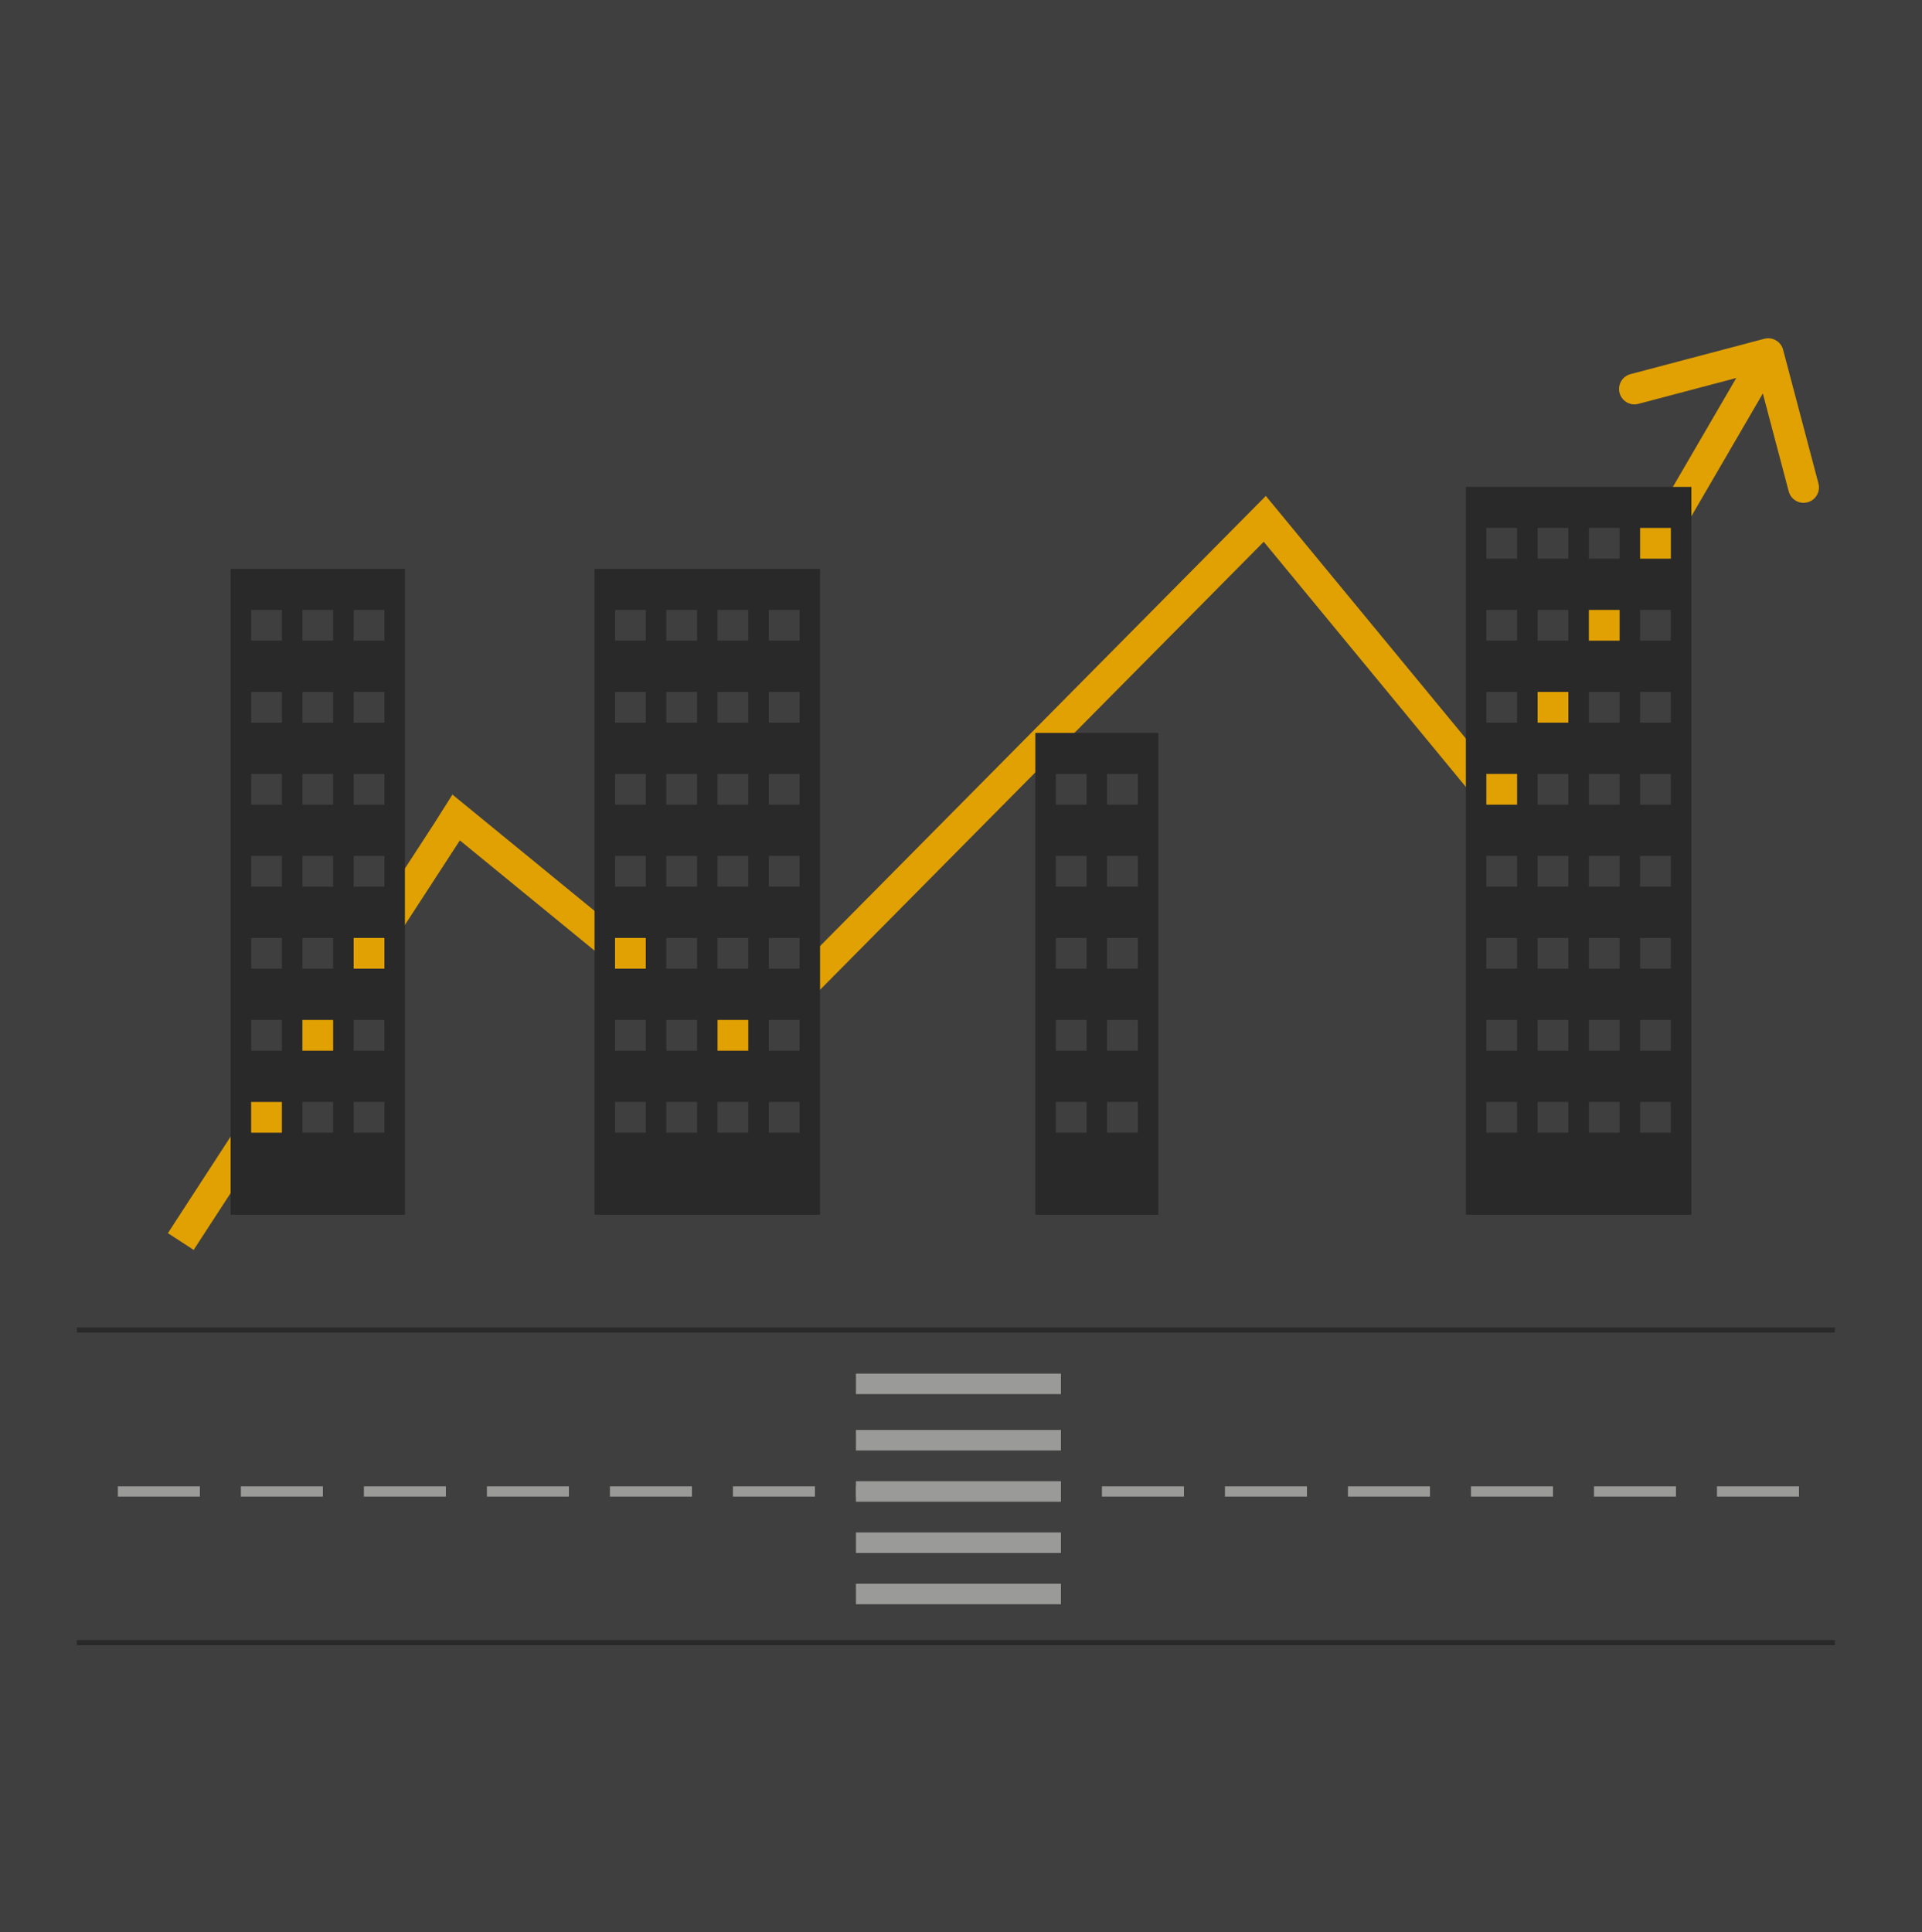 <svg width="375" height="377" viewBox="0 0 375 377" fill="none" xmlns="http://www.w3.org/2000/svg">
<g clip-path="url(#clip0_404:5644)">
<rect width="375" height="377" fill="#3F3F3F"/>
<path d="M87.275 162.231L89.79 163.866L89.812 163.833L87.275 162.231ZM293.352 157.732L291.038 159.64L293.778 162.964L295.945 159.241L293.352 157.732ZM347.899 68.234C347.476 66.632 345.835 65.677 344.233 66.1L318.128 72.996C316.526 73.419 315.571 75.061 315.994 76.663C316.417 78.265 318.059 79.22 319.661 78.797L342.865 72.667L348.995 95.871C349.418 97.473 351.06 98.428 352.661 98.005C354.263 97.582 355.219 95.94 354.796 94.338L347.899 68.234ZM144.272 204.732L142.372 207.053L144.484 208.781L146.404 206.843L144.272 204.732ZM246.772 101.232L249.087 99.323L246.976 96.763L244.641 99.121L246.772 101.232ZM88.999 159.5L90.899 157.178L88.273 155.03L86.462 157.899L88.999 159.5ZM37.788 243.866L89.79 163.866L84.76 160.596L32.758 240.596L37.788 243.866ZM295.945 159.241L347.592 70.509L342.406 67.491L290.76 156.222L295.945 159.241ZM146.404 206.843L248.904 103.343L244.641 99.121L142.141 202.621L146.404 206.843ZM244.458 103.14L291.038 159.64L295.667 155.823L249.087 99.323L244.458 103.14ZM89.812 163.833L91.536 161.101L86.462 157.899L84.738 160.63L89.812 163.833ZM87.099 161.822L142.372 207.053L146.172 202.41L90.899 157.178L87.099 161.822Z" fill="#E1A103"/>
<rect width="34" height="126" transform="translate(45 111)" fill="#292929"/>
<rect width="6" height="6" transform="translate(49 119)" fill="#3F3F3F"/>
<rect width="6" height="6" transform="translate(59 119)" fill="#3F3F3F"/>
<rect width="6" height="6" transform="translate(69 119)" fill="#3F3F3F"/>
<rect width="6" height="6" transform="translate(49 135)" fill="#3F3F3F"/>
<rect width="6" height="6" transform="translate(59 135)" fill="#3F3F3F"/>
<rect width="6" height="6" transform="translate(69 135)" fill="#3F3F3F"/>
<rect width="6" height="6" transform="translate(49 151)" fill="#3F3F3F"/>
<rect width="6" height="6" transform="translate(59 151)" fill="#3F3F3F"/>
<rect width="6" height="6" transform="translate(69 151)" fill="#3F3F3F"/>
<rect width="6" height="6" transform="translate(49 167)" fill="#3F3F3F"/>
<rect width="6" height="6" transform="translate(59 167)" fill="#3F3F3F"/>
<rect width="6" height="6" transform="translate(69 167)" fill="#3F3F3F"/>
<rect width="6" height="6" transform="translate(49 183)" fill="#3F3F3F"/>
<rect width="6" height="6" transform="translate(59 183)" fill="#3F3F3F"/>
<rect width="6" height="6" transform="translate(69 183)" fill="#E1A103"/>
<rect width="6" height="6" transform="translate(49 199)" fill="#3F3F3F"/>
<rect width="6" height="6" transform="translate(59 199)" fill="#E1A103"/>
<rect width="6" height="6" transform="translate(69 199)" fill="#3F3F3F"/>
<rect width="6" height="6" transform="translate(49 215)" fill="#E1A103"/>
<rect width="6" height="6" transform="translate(59 215)" fill="#3F3F3F"/>
<rect width="6" height="6" transform="translate(69 215)" fill="#3F3F3F"/>
<rect width="44" height="142" transform="translate(286 95)" fill="#292929"/>
<rect width="6" height="6" transform="translate(290 103)" fill="#3F3F3F"/>
<rect width="6" height="6" transform="translate(300 103)" fill="#3F3F3F"/>
<rect width="6" height="6" transform="translate(310 103)" fill="#3F3F3F"/>
<rect width="6" height="6" transform="translate(320 103)" fill="#E1A103"/>
<rect width="6" height="6" transform="translate(290 119)" fill="#3F3F3F"/>
<rect width="6" height="6" transform="translate(300 119)" fill="#3F3F3F"/>
<rect width="6" height="6" transform="translate(310 119)" fill="#E1A103"/>
<rect width="6" height="6" transform="translate(320 119)" fill="#3F3F3F"/>
<rect width="6" height="6" transform="translate(290 135)" fill="#3F3F3F"/>
<rect width="6" height="6" transform="translate(300 135)" fill="#E1A103"/>
<rect width="6" height="6" transform="translate(310 135)" fill="#3F3F3F"/>
<rect width="6" height="6" transform="translate(320 135)" fill="#3F3F3F"/>
<rect width="6" height="6" transform="translate(290 151)" fill="#E1A103"/>
<rect width="6" height="6" transform="translate(300 151)" fill="#3F3F3F"/>
<rect width="6" height="6" transform="translate(310 151)" fill="#3F3F3F"/>
<rect width="6" height="6" transform="translate(320 151)" fill="#3F3F3F"/>
<rect width="6" height="6" transform="translate(290 167)" fill="#3F3F3F"/>
<rect width="6" height="6" transform="translate(300 167)" fill="#3F3F3F"/>
<rect width="6" height="6" transform="translate(310 167)" fill="#3F3F3F"/>
<rect width="6" height="6" transform="translate(320 167)" fill="#3F3F3F"/>
<rect width="6" height="6" transform="translate(290 183)" fill="#3F3F3F"/>
<rect width="6" height="6" transform="translate(300 183)" fill="#3F3F3F"/>
<rect width="6" height="6" transform="translate(310 183)" fill="#3F3F3F"/>
<rect width="6" height="6" transform="translate(320 183)" fill="#3F3F3F"/>
<rect width="6" height="6" transform="translate(290 199)" fill="#3F3F3F"/>
<rect width="6" height="6" transform="translate(300 199)" fill="#3F3F3F"/>
<rect width="6" height="6" transform="translate(310 199)" fill="#3F3F3F"/>
<rect width="6" height="6" transform="translate(320 199)" fill="#3F3F3F"/>
<rect width="6" height="6" transform="translate(290 215)" fill="#3F3F3F"/>
<rect width="6" height="6" transform="translate(300 215)" fill="#3F3F3F"/>
<rect width="6" height="6" transform="translate(310 215)" fill="#3F3F3F"/>
<rect width="6" height="6" transform="translate(320 215)" fill="#3F3F3F"/>
<rect width="44" height="126" transform="translate(116 111)" fill="#292929"/>
<rect width="6" height="6" transform="translate(120 119)" fill="#3F3F3F"/>
<rect width="6" height="6" transform="translate(130 119)" fill="#3F3F3F"/>
<rect width="6" height="6" transform="translate(140 119)" fill="#3F3F3F"/>
<rect width="6" height="6" transform="translate(150 119)" fill="#3F3F3F"/>
<rect width="6" height="6" transform="translate(120 135)" fill="#3F3F3F"/>
<rect width="6" height="6" transform="translate(130 135)" fill="#3F3F3F"/>
<rect width="6" height="6" transform="translate(140 135)" fill="#3F3F3F"/>
<rect width="6" height="6" transform="translate(150 135)" fill="#3F3F3F"/>
<rect width="6" height="6" transform="translate(120 151)" fill="#3F3F3F"/>
<rect width="6" height="6" transform="translate(130 151)" fill="#3F3F3F"/>
<rect width="6" height="6" transform="translate(140 151)" fill="#3F3F3F"/>
<rect width="6" height="6" transform="translate(150 151)" fill="#3F3F3F"/>
<rect width="6" height="6" transform="translate(120 167)" fill="#3F3F3F"/>
<rect width="6" height="6" transform="translate(130 167)" fill="#3F3F3F"/>
<rect width="6" height="6" transform="translate(140 167)" fill="#3F3F3F"/>
<rect width="6" height="6" transform="translate(150 167)" fill="#3F3F3F"/>
<rect width="6" height="6" transform="translate(120 183)" fill="#E1A103"/>
<rect width="6" height="6" transform="translate(130 183)" fill="#3F3F3F"/>
<rect width="6" height="6" transform="translate(140 183)" fill="#3F3F3F"/>
<rect width="6" height="6" transform="translate(150 183)" fill="#3F3F3F"/>
<rect width="6" height="6" transform="translate(120 199)" fill="#3F3F3F"/>
<rect width="6" height="6" transform="translate(130 199)" fill="#3F3F3F"/>
<rect width="6" height="6" transform="translate(140 199)" fill="#E1A103"/>
<rect width="6" height="6" transform="translate(150 199)" fill="#3F3F3F"/>
<rect width="6" height="6" transform="translate(120 215)" fill="#3F3F3F"/>
<rect width="6" height="6" transform="translate(130 215)" fill="#3F3F3F"/>
<rect width="6" height="6" transform="translate(140 215)" fill="#3F3F3F"/>
<rect width="6" height="6" transform="translate(150 215)" fill="#3F3F3F"/>
<rect width="24" height="94" transform="translate(202 143)" fill="#292929"/>
<rect width="6" height="6" transform="translate(206 151)" fill="#3F3F3F"/>
<rect width="6" height="6" transform="translate(216 151)" fill="#3F3F3F"/>
<rect width="6" height="6" transform="translate(206 167)" fill="#3F3F3F"/>
<rect width="6" height="6" transform="translate(216 167)" fill="#3F3F3F"/>
<rect width="6" height="6" transform="translate(206 183)" fill="#3F3F3F"/>
<rect width="6" height="6" transform="translate(216 183)" fill="#3F3F3F"/>
<rect width="6" height="6" transform="translate(206 199)" fill="#3F3F3F"/>
<rect width="6" height="6" transform="translate(216 199)" fill="#3F3F3F"/>
<rect width="6" height="6" transform="translate(206 215)" fill="#3F3F3F"/>
<rect width="6" height="6" transform="translate(216 215)" fill="#3F3F3F"/>
<rect width="6" height="6" transform="translate(12 -0.38)" fill="#3F3F3F"/>
<line x1="15" y1="259.5" x2="358" y2="259.5" stroke="#292929"/>
<rect x="23" y="290" width="16" height="2" fill="#9A9A98"/>
<rect x="47" y="290" width="16" height="2" fill="#9A9A98"/>
<rect x="71" y="290" width="16" height="2" fill="#9A9A98"/>
<rect x="95" y="290" width="16" height="2" fill="#9A9A98"/>
<rect x="119" y="290" width="16" height="2" fill="#9A9A98"/>
<rect x="143" y="290" width="16" height="2" fill="#9A9A98"/>
<rect x="167" y="290" width="16" height="2" fill="#9A9A98"/>
<rect x="191" y="290" width="16" height="2" fill="#9A9A98"/>
<rect x="215" y="290" width="16" height="2" fill="#9A9A98"/>
<rect x="239" y="290" width="16" height="2" fill="#9A9A98"/>
<rect x="263" y="290" width="16" height="2" fill="#9A9A98"/>
<rect x="287" y="290" width="16" height="2" fill="#9A9A98"/>
<rect x="311" y="290" width="16" height="2" fill="#9A9A98"/>
<rect x="335" y="290" width="16" height="2" fill="#9A9A98"/>
<rect x="167" y="289" width="40" height="4" fill="#9A9A98"/>
<rect x="167" y="279" width="40" height="4" fill="#9A9A98"/>
<rect x="167" y="268" width="40" height="4" fill="#9A9A98"/>
<rect x="167" y="299" width="40" height="4" fill="#9A9A98"/>
<rect x="167" y="309" width="40" height="4" fill="#9A9A98"/>
<line x1="15" y1="320.5" x2="358" y2="320.5" stroke="#292929"/>
</g>
<defs>
<clipPath id="clip0_404:5644">
<rect width="375" height="377" fill="white"/>
</clipPath>
</defs>
</svg>
